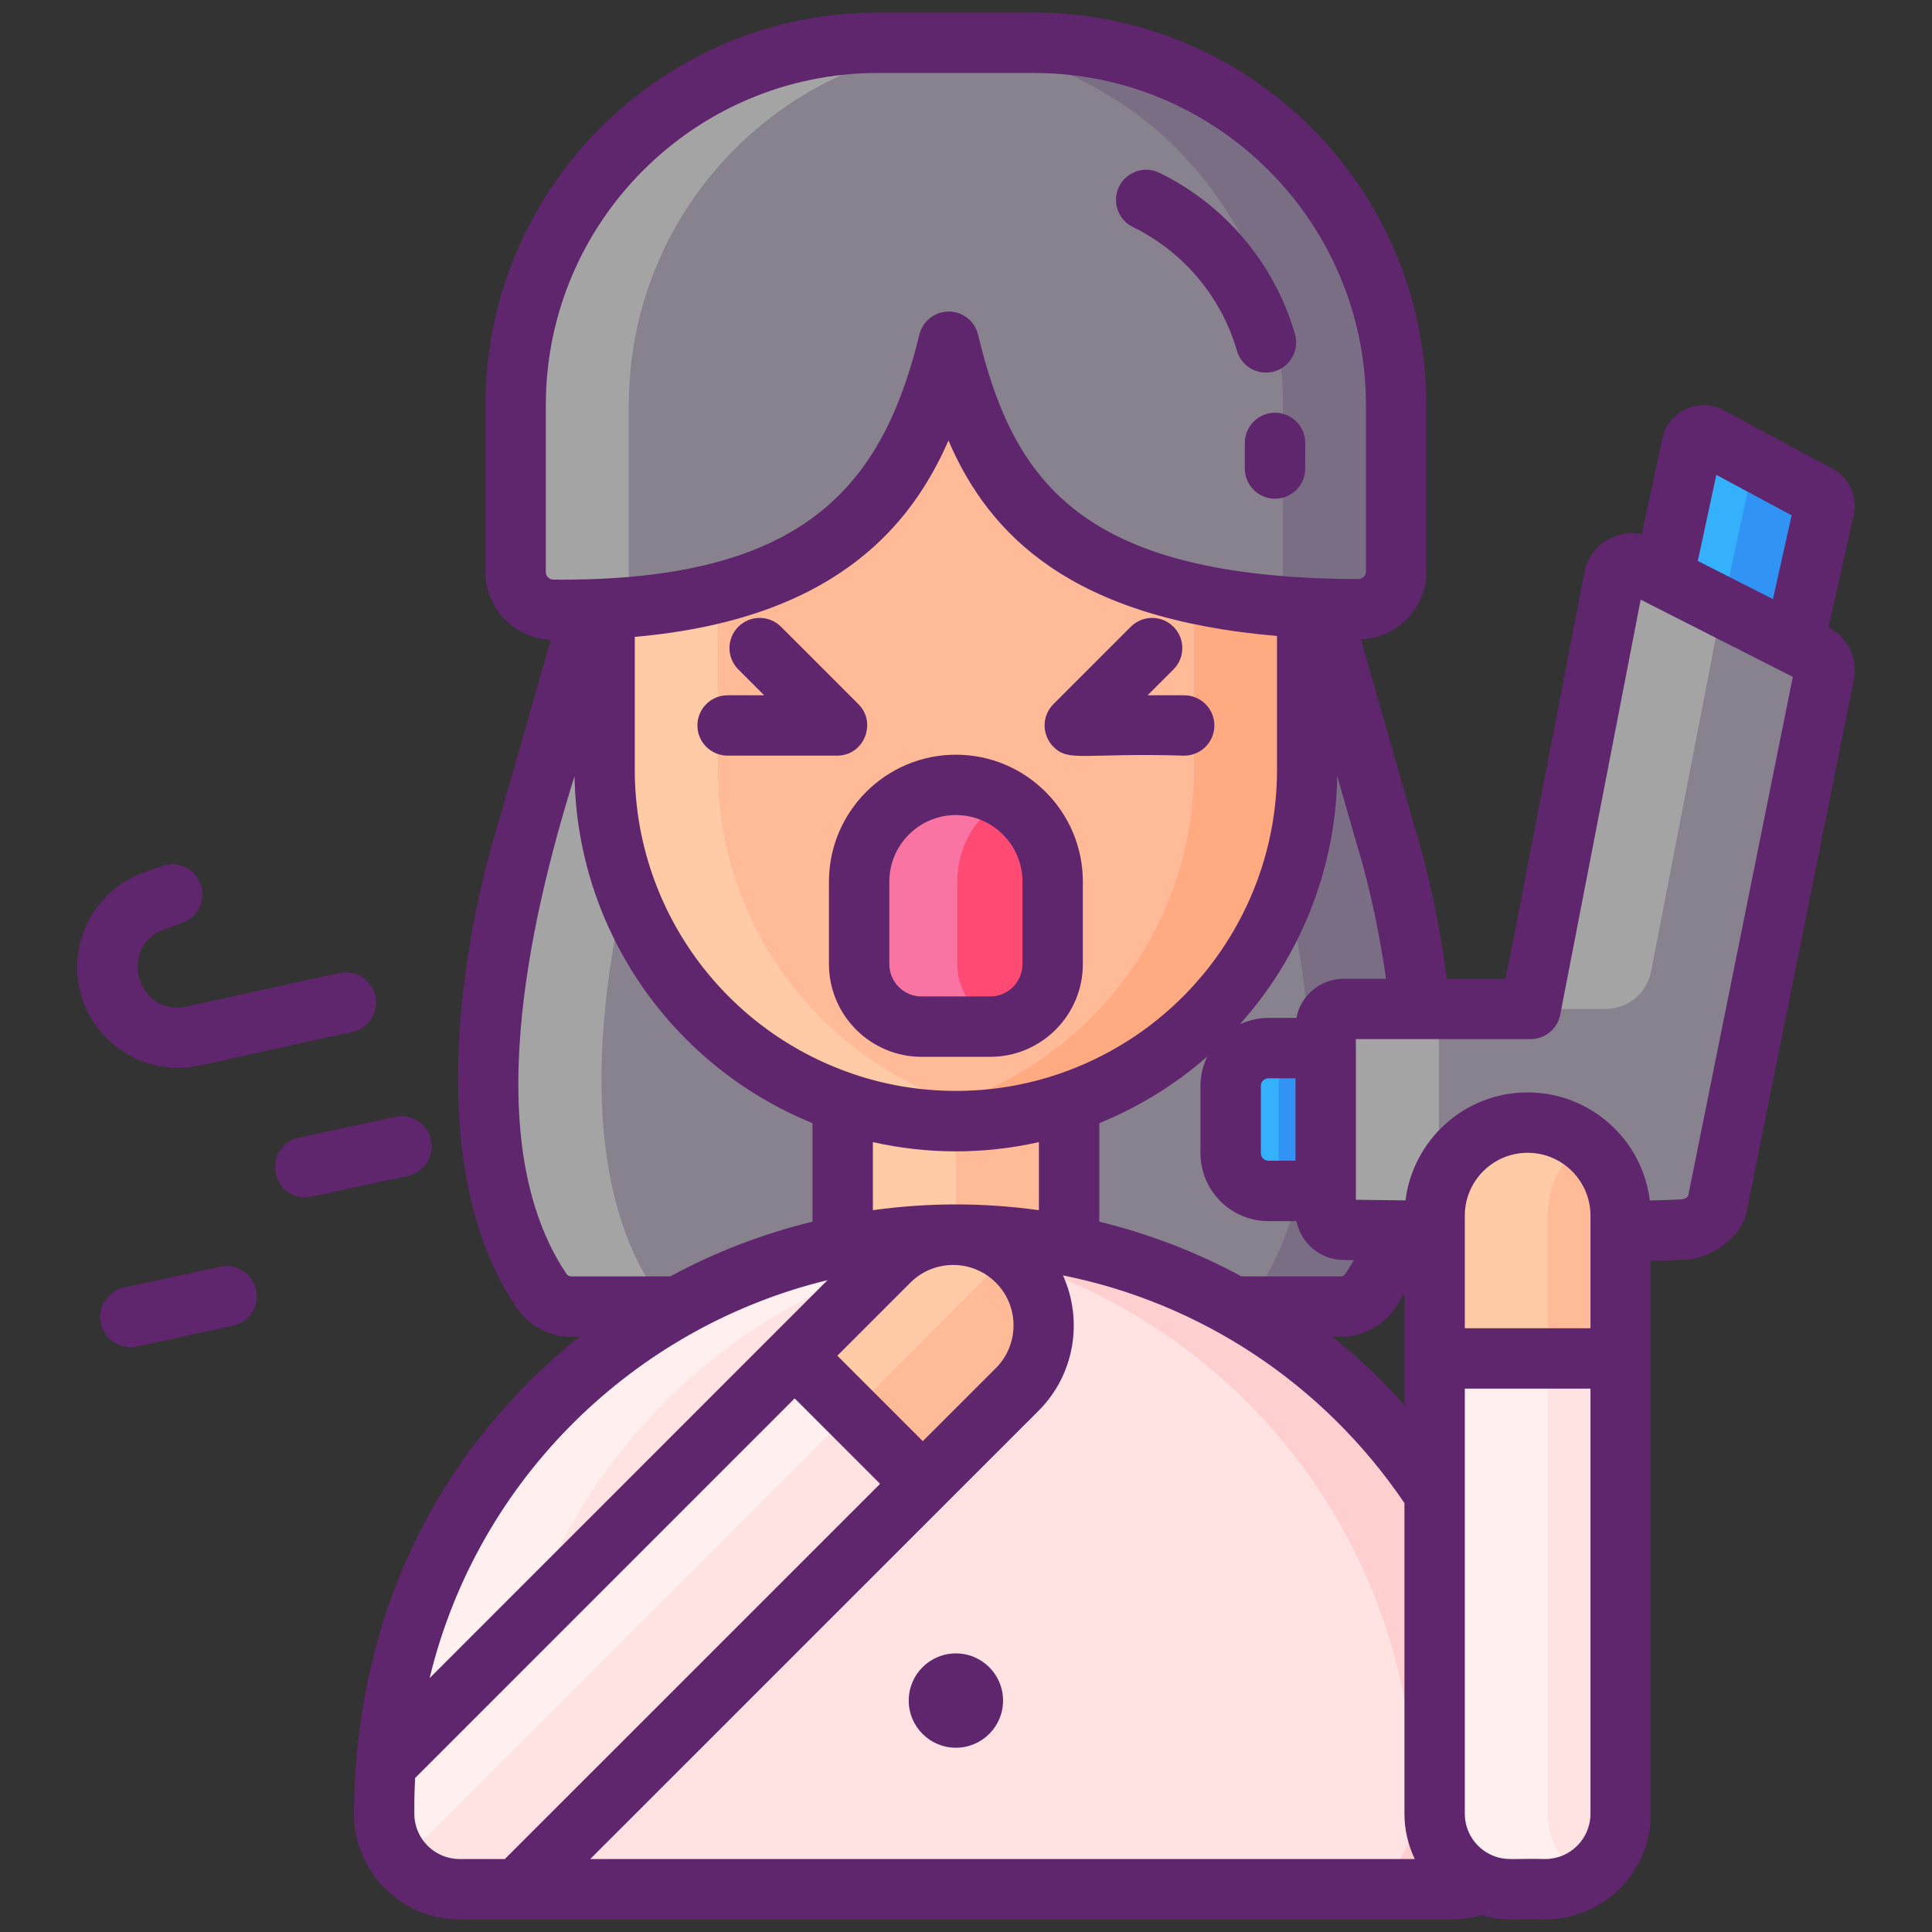 <svg id="Layer_1" enable-background="new 0 0 256 256" height="74" viewBox="0 0 256 256" width="74" xmlns="http://www.w3.org/2000/svg"><rect x="0" y="0" width="256" height="256" fill="#333333" stroke="none"/><g><path d="m183.54 110.485-8.501-29.681h-96.756l-8.501 29.681s-12.623 38.703 1.913 60.479c.926 1.388 2.411 2.171 3.96 2.171h37.127 27.758 8.371 28.756c1.548 0 3.033-.783 3.96-2.171 14.536-21.776 1.913-60.479 1.913-60.479z" fill="#87828e"/><path d="m126.661 148.559c-25.605 0-46.554-20.949-46.554-46.554v-41.62c0-3.462 2.833-6.295 6.295-6.295h80.516c3.462 0 6.295 2.833 6.295 6.295v41.62c.002 25.605-20.947 46.554-46.552 46.554z" fill="#ffbb98"/><path d="m111.661 146.054h30v34.28h-30z" fill="#ffbb98"/><path d="m131.197 136.037h-9.072c-4.576 0-8.286-3.71-8.286-8.286v-10.928c0-7.081 5.741-12.822 12.822-12.822 7.081 0 12.822 5.741 12.822 12.822v10.928c.001 4.576-3.709 8.286-8.286 8.286z" fill="#ff4a73"/><path d="m181.631 170.961c-.93 1.39-2.42 2.17-3.96 2.17h-15c1.54 0 3.03-.78 3.96-2.17 14.53-21.77 1.91-60.48 1.91-60.48l-8.5-29.68h15l8.5 29.68s12.62 38.71-1.91 60.48z" fill="#796e84"/><path d="m90.651 173.131h-15c-1.54 0-3.03-.78-3.96-2.17-14.53-21.77-1.91-60.48-1.91-60.48l8.5-29.68h15l-8.5 29.68s-12.62 38.71 1.91 60.48c.93 1.39 2.42 2.17 3.96 2.17z" fill="#a4a4a5"/><path d="m173.211 60.381v41.62c0 25.61-20.95 46.56-46.55 46.56-2.55 0-5.06-.21-7.5-.61 22.07-3.61 39.05-22.89 39.05-45.95v-41.62c0-3.46-2.83-6.29-6.29-6.29h15c3.46 0 6.29 2.83 6.29 6.29z" fill="#ffaa80"/><path d="m134.161 147.951c-2.44.4-4.95.61-7.5.61-25.6 0-46.55-20.95-46.55-46.56v-41.62c0-3.46 2.83-6.29 6.29-6.29h15c-3.46 0-6.29 2.83-6.29 6.29v41.62c0 23.06 16.98 42.34 39.05 45.95z" fill="#ffcaa6"/><path d="m133.161 135.801c-.63.16-1.29.24-1.96.24h-9.08c-4.57 0-8.28-3.71-8.28-8.29v-10.93c0-7.08 5.74-12.82 12.82-12.82 2.38 0 4.6.65 6.5 1.78-3.79 2.22-6.32 6.34-6.32 11.04v10.93c0 3.9 2.7 7.18 6.32 8.05z" fill="#f973a3"/><path d="m111.661 146.051h15v34.28h-15z" fill="#ffcaa6"/><path d="m136.995 5.668h-8.587-3.25-8.829c-26.512 0-48.004 21.492-48.004 48.004v22.125c0 2.748 2.223 4.981 4.971 5.004 40.648.333 48.405-19.037 52.417-35.521 3.955 16.512 11.072 35.302 54.251 35.451 2.773.01 5.036-2.23 5.036-5.003v-22.056c-.001-26.512-21.493-48.004-48.005-48.004z" fill="#87828e"/><path d="m185.002 53.671v22.06c0 2.77-2.27 5.01-5.04 5-4.56-.01-8.72-.24-12.51-.65 1.52-.86 2.55-2.49 2.55-4.35v-22.06c0-26.51-21.49-48-48.01-48h15c26.519 0 48.01 21.49 48.01 48z" fill="#796e84"/><path d="m83.321 53.671v22.13c0 1.88 1.05 3.52 2.59 4.38-3.81.44-8 .66-12.62.62-2.74-.02-4.97-2.26-4.97-5v-22.13c0-26.51 21.49-48 48.01-48h15c-26.52 0-48.01 21.49-48.01 48z" fill="#a4a4a5"/><path d="m202.421 239.361v.97c0 5.53-4.48 10-10 10h-131.52c-5.52 0-10-4.47-10-10v-.97c0-24.04 11.19-45.47 28.65-59.34 1.18-.94 2.38-1.84 3.61-2.7 12.31-8.65 27.3-13.73 43.49-13.73h.02c16.19 0 31.18 5.08 43.49 13.73 1.23.86 2.44 1.76 3.61 2.7 2.26 1.79 4.42 3.72 6.46 5.76 12.08 12.08 20.1 28.22 21.83 46.21.24 2.43.36 4.88.36 7.37z" fill="#ffe2e2"/><path d="m202.421 239.361v.97c0 5.53-4.48 10-10 10h-5.95l-2.91-2.11c2.35-1.83 3.86-4.68 3.86-7.89v-.97c0-2.49-.12-4.94-.36-7.37-.41-4.29-1.18-8.48-2.28-12.53-3.51-12.93-10.35-24.48-19.55-33.68-2.04-2.04-4.2-3.97-6.46-5.76-1.17-.94-2.38-1.84-3.61-2.7-10.39-7.3-22.68-12.06-36-13.36 2.46-.25 4.96-.37 7.49-.37h.02c16.19 0 31.18 5.08 43.49 13.73 1.23.86 2.44 1.76 3.61 2.7 2.26 1.79 4.42 3.72 6.46 5.76 12.08 12.08 20.1 28.22 21.83 46.21.24 2.43.36 4.88.36 7.37z" fill="#ffcfcf"/><path d="m134.161 163.961c-13.32 1.3-25.61 6.06-36 13.36-1.23.86-2.43 1.76-3.61 2.7-17.46 13.87-28.65 35.3-28.65 59.34v.97c0 5.53 4.48 10 10 10h-15c-5.52 0-10-4.47-10-10v-.97c0-24.04 11.19-45.47 28.65-59.34 1.18-.94 2.38-1.84 3.61-2.7 12.31-8.65 27.3-13.73 43.49-13.73h.02c2.53 0 5.03.12 7.49.37z" fill="#ffefee"/><path d="m134.791 184.101-66.24 66.23h-7.65c-5.52 0-10-4.47-10-10v-.97c0-1.86.07-3.7.21-5.53l66.7-66.71c4.69-4.68 12.29-4.68 16.97 0l.01.01c4.68 4.68 4.68 12.28 0 16.97z" fill="#ffe2e2"/><path d="m133.801 166.241c-.34.27-.67.56-.99.88l-14.45 14.46-65.15 65.15c-1.44-1.72-2.31-3.96-2.31-6.4v-.97c0-1.86.07-3.7.21-5.53l66.7-66.71c4.38-4.37 11.28-4.66 15.99-.88z" fill="#ffefee"/><path d="m134.791 184.101-12.52 12.51-16.97-16.97 12.51-12.52c2.8-2.8 6.64-3.92 10.27-3.38.16.03.32.05.47.08.07.01.15.03.23.05.16.03.32.07.48.11.4.1.79.22 1.17.36.13.05.26.1.38.15 1.06.42 2.07 1.01 2.99 1.75.34.27.67.57.98.88l.01.01c4.68 4.68 4.68 12.28 0 16.97z" fill="#ffbb98"/><path d="m133.801 166.241c-.34.27-.67.56-.99.88l-14.45 14.46-5.56 5.56-7.5-7.5 12.51-12.52c2.8-2.8 6.64-3.92 10.27-3.38.16.03.32.05.47.08.07.01.15.03.23.05.16.03.32.07.48.11.4.1.79.22 1.17.36.13.05.26.1.38.15 1.06.42 2.07 1.01 2.99 1.75z" fill="#ffcaa6"/><path d="m224.189 58.918-3.983 18.54 17.187 9.239 4.222-18.931c.381-.82.029-1.801-.796-2.182l-14.39-7.733c-.677-.314-1.453-.133-1.925.395-.167.186-.267.424-.315.672z" fill="#3193f3"/><path d="m232.441 61.081-4.42 20.58-7.82-4.2 3.99-18.54c.05-.25.15-.49.31-.68.47-.52 1.25-.71 1.93-.39z" fill="#35b1fc"/><path d="m168.075 157.797h10.527v-18.919h-10.527c-2.761 0-5 2.239-5 5v8.919c0 2.762 2.239 5 5 5z" fill="#3193f3"/><path d="m175.665 136.071c0-1.316 1.067-2.382 2.382-2.382h24.763l11.071-57.101c.301-1.554 2.007-2.388 3.418-1.671l23.165 11.769c.954.485 1.468 1.546 1.256 2.595l-14.243 70.631c-.809 1.734-2.502 2.887-4.412 2.998-9.35.543-36.839.165-45.055.038-1.301-.02-2.345-1.08-2.345-2.382z" fill="#87828e"/><path d="m190.661 136.071v24.49c0 1.15.8 2.28 1.88 2.56-6.17-.05-11.59-.13-14.53-.17-1.3-.02-2.35-1.08-2.35-2.39v-24.49c0-1.32 1.07-2.38 2.39-2.38h15c-1.32 0-2.39 1.06-2.39 2.38z" fill="#a4a4a5"/><path d="m204.747 250.331h-4.652c-5.523 0-10-4.477-10-10v-79.254c0-6.807 5.519-12.326 12.326-12.326 6.807 0 12.326 5.519 12.326 12.326v79.254c0 5.523-4.477 10-10 10z" fill="#ffe2e2"/><path d="m209.921 248.891c-1.51.91-3.28 1.44-5.17 1.44h-4.66c-5.52 0-10-4.48-10-10v-79.25c0-6.81 5.52-12.33 12.33-12.33 2.82 0 5.42.95 7.5 2.54-2.94 2.26-4.83 5.8-4.83 9.79v79.25c0 3.63 1.93 6.8 4.83 8.56z" fill="#ffefee"/><path d="m214.751 161.081v18.92h-24.66v-18.92c0-11.044 13.368-16.402 21.05-8.72 2.23 2.23 3.61 5.32 3.61 8.72z" fill="#ffbb98"/><path d="m209.921 151.291c-2.94 2.26-4.83 5.8-4.83 9.79v18.92h-15v-18.92c0-10.02 11.344-15.961 19.71-9.88.04.03.08.06.12.09z" fill="#ffcaa6"/><path d="m228.141 80.421-9.365 48.293c-.56 2.89-3.091 4.977-6.035 4.977h-9.93l11.07-57.1c.3-1.56 2.01-2.39 3.42-1.67z" fill="#a4a4a5"/><path d="m174.411 157.801h-6.34c-2.76 0-5-2.24-5-5v-8.92c0-2.76 2.24-5 5-5h6.34c-2.76 0-5 2.24-5 5v8.92c0 2.76 2.24 5 5 5z" fill="#35b1fc"/><g fill="#5f266d"><path d="m150.118 30.087c6.691 3.268 11.716 9.244 13.788 16.397.507 1.751 2.105 2.889 3.84 2.889.368 0 .743-.051 1.114-.159 2.122-.615 3.344-2.833 2.73-4.955-2.698-9.319-9.245-17.104-17.961-21.361-1.985-.968-4.38-.146-5.35 1.839-.969 1.985-.146 4.38 1.839 5.35z"/><path d="m164.946 58.687v3.393c0 2.209 1.791 4 4 4s4-1.791 4-4v-3.393c0-2.209-1.791-4-4-4s-4 1.791-4 4z"/><path d="m143.484 116.823c0-9.276-7.546-16.822-16.822-16.822s-16.822 7.546-16.822 16.822v10.928c0 6.774 5.512 12.286 12.286 12.286h9.072c6.774 0 12.286-5.512 12.286-12.286zm-8 10.928c0 2.363-1.923 4.286-4.286 4.286h-9.072c-2.363 0-4.286-1.923-4.286-4.286v-10.928c0-4.865 3.958-8.822 8.822-8.822s8.822 3.958 8.822 8.822z"/><path d="m156.911 100.128c2.209 0 4-1.791 4-4s-1.791-4-4-4h-4.843l3.424-3.424c1.562-1.563 1.562-4.095 0-5.657-1.563-1.562-4.095-1.562-5.657 0l-10.253 10.253c-.016.016-.027.036-.043.052-1.524 1.575-1.477 4.025 0 5.553 2.059 2.152 4.04.811 17.372 1.223z"/><path d="m113.74 93.299-10.253-10.253c-1.563-1.562-4.095-1.562-5.657 0-1.562 1.563-1.562 4.095 0 5.657l3.424 3.424h-4.843c-2.209 0-4 1.791-4 4s1.791 4 4 4h14.5c3.613.001 5.301-4.375 2.829-6.828z"/><circle cx="126.661" cy="225.334" r="6.25"/><path d="m23.575 141.487c2.539 0 2.668-.37 23.1-4.733 2.158-.471 3.526-2.603 3.054-4.761-.471-2.159-2.6-3.525-4.761-3.054l-20.267 4.427c-6.462 1.413-9.174-8.002-2.927-10.229l2.398-.855c2.081-.742 3.167-3.03 2.424-5.111-.742-2.082-3.029-3.166-5.111-2.424l-2.397.854c-6.621 2.359-10.282 9.498-8.333 16.251 1.671 5.792 7.004 9.635 12.82 9.635z"/><path d="m57.112 151.062c-.466-2.16-2.595-3.53-4.753-3.067l-12.75 2.75c-4.68 1.01-3.911 7.911.839 7.911.795 0 .237.009 13.597-2.841 2.16-.466 3.533-2.594 3.067-4.753z"/><path d="m29.183 167.849-12.75 2.75c-2.16.466-3.533 2.594-3.067 4.753.462 2.143 2.574 3.535 4.753 3.067l12.75-2.75c2.16-.466 3.533-2.594 3.067-4.753-.465-2.159-2.594-3.531-4.753-3.067z"/><path d="m242.289 83.125 3.159-14.19c.933-2.642-.236-5.642-2.808-6.917l-14.316-7.69c-.062-.033-.125-.065-.189-.095-3.294-1.552-7.156.364-7.855 3.848l-2.736 12.723c-3.395-.732-6.898 1.426-7.59 5.026l-10.442 53.861h-7.794c-1.423-11.043-4.047-19.431-4.35-20.376l-7.045-24.6c2.277-.085 4.407-.999 6.03-2.616 1.707-1.701 2.646-3.964 2.646-6.371v-22.056c0-28.675-23.329-52.004-52.004-52.004h-20.667c-28.675 0-52.004 23.329-52.004 52.004v22.125c0 4.829 3.859 8.797 8.656 8.987l-7.025 24.529c-.802 2.49-12.842 41.017 2.412 63.872 1.653 2.47 4.376 3.945 7.285 3.945h1.116c-18.114 14.529-29.662 36.075-29.866 63.2 0 7.72 6.28 14 14 14h131.52c1.319 0 2.603-.19 3.842-.546 2.891.825 4.662.442 8.484.546 7.72 0 14-6.28 14-14v-73.258c1.848-.043 3.354-.099 4.544-.169 4.174-.241 7.56-3.469 8.11-6.203l14.242-70.636c.558-2.788-.821-5.638-3.355-6.939zm-14.867-20.201 9.976 5.358-2.472 11.102-9.956-5.056zm-43.771 66.767h-5.6c-3.116 0-5.714 2.239-6.275 5.19h-3.705c-1.356 0-2.638.31-3.792.85 7.957-8.871 12.708-20.461 12.915-32.884l2.502 8.735c.013.045.027.093.042.137.028.087 2.499 7.768 3.913 17.972zm27.096 46.31h-16.652v-14.924c0-4.591 3.735-8.326 8.326-8.326s8.326 3.735 8.326 8.326zm-24.651 10.172c-.985-1.101-1.994-2.178-3.036-3.221-2.077-2.077-4.271-4.036-6.503-5.821h1.115c2.909 0 5.632-1.475 7.285-3.945.396-.592.773-1.206 1.14-1.831v14.818zm-7.789-17.436c-.168.251-.4.395-.636.395h-13.157c-5.968-3.229-12.294-5.654-18.853-7.255v-13.053c5.313-2.164 10.128-5.16 14.301-8.818-.565 1.176-.89 2.488-.89 3.877v8.92c0 4.962 4.038 9 9 9h3.713c.576 2.888 3.121 5.103 6.164 5.15.425.007.919.014 1.442.022-.346.605-.705 1.196-1.084 1.762zm-62.646-8.382v-9.019c7.267 1.633 14.724 1.634 22 0v9.02c-7.416-1.021-14.609-1.018-22-.001zm16.302 20.918-9.687 9.686-11.322-11.322 9.682-9.684c3.124-3.117 8.201-3.119 11.326.007 3.115 3.114 3.115 8.188.001 11.313zm-19.005-38.996c-17.254-5.912-28.846-22.097-28.846-40.276v-17.611c13.818-1.229 24.293-5.217 31.826-12.089 4.541-4.142 7.576-8.979 9.737-13.927 5.424 12.593 16.291 23.565 43.536 25.896v17.731c0 18.179-11.592 34.364-28.851 40.277-8.806 3.03-18.587 3.031-27.402-.001zm54.114 10.524v-8.92c0-.551.449-1 1-1h3.59v10.92h-3.59c-.552 0-1-.449-1-1zm-94.748-77.004v-22.125c0-24.264 19.74-44.004 44.004-44.004h20.667c24.264 0 44.004 19.74 44.004 44.004v22.057c0 .554-.456 1.003-1.019 1.003-.001 0-.002 0-.004 0-36.555-.128-45.672-12.75-50.375-32.383-.431-1.797-2.035-3.065-3.883-3.068-.002 0-.005 0-.007 0-1.844 0-3.45 1.261-3.887 3.054-4.925 20.237-15.404 32.758-48.498 32.467-.552-.005-1.002-.456-1.002-1.005zm3.328 93.334c-.236 0-.468-.144-.633-.391-11.468-17.183-5.048-46.187 1.11-65.894.339 20.29 12.812 38.354 31.533 45.976v13.052c-6.559 1.601-12.886 4.028-18.854 7.257zm34 .494-52.727 52.735c6.432-26.599 27.375-46.581 52.727-52.735zm-48.75 76.706c-3.309 0-6-2.691-6-6 .006-.568-.03-2.293.103-4.736l50.293-50.301 11.321 11.321-49.723 49.716zm17.307 0 59.41-59.401.003-.003c4.834-4.844 5.898-12.033 3.226-17.93 18.065 3.617 34.414 14.192 45.247 30.168v41.167c0 2.149.501 4.178 1.37 6h-109.256zm126.538 0c-4.062-.107-5.177.277-6.947-.458-.023-.01-.046-.02-.069-.029-2.136-.92-3.636-3.044-3.636-5.513v-56.33h16.652v56.33c0 3.309-2.691 6-6 6zm18.942-87.851c-.214.255-.527.419-.862.438-1.094.064-2.493.116-4.215.156-.992-8.059-7.867-14.323-16.19-14.323-8.318 0-15.189 6.257-16.188 14.309-2.563-.029-4.821-.059-6.572-.084v-1.175c0-2.899 0-15.661 0-20.11h23.15c1.916 0 3.563-1.358 3.927-3.239l10.661-54.994 20.158 10.234z"/></g></g></svg>